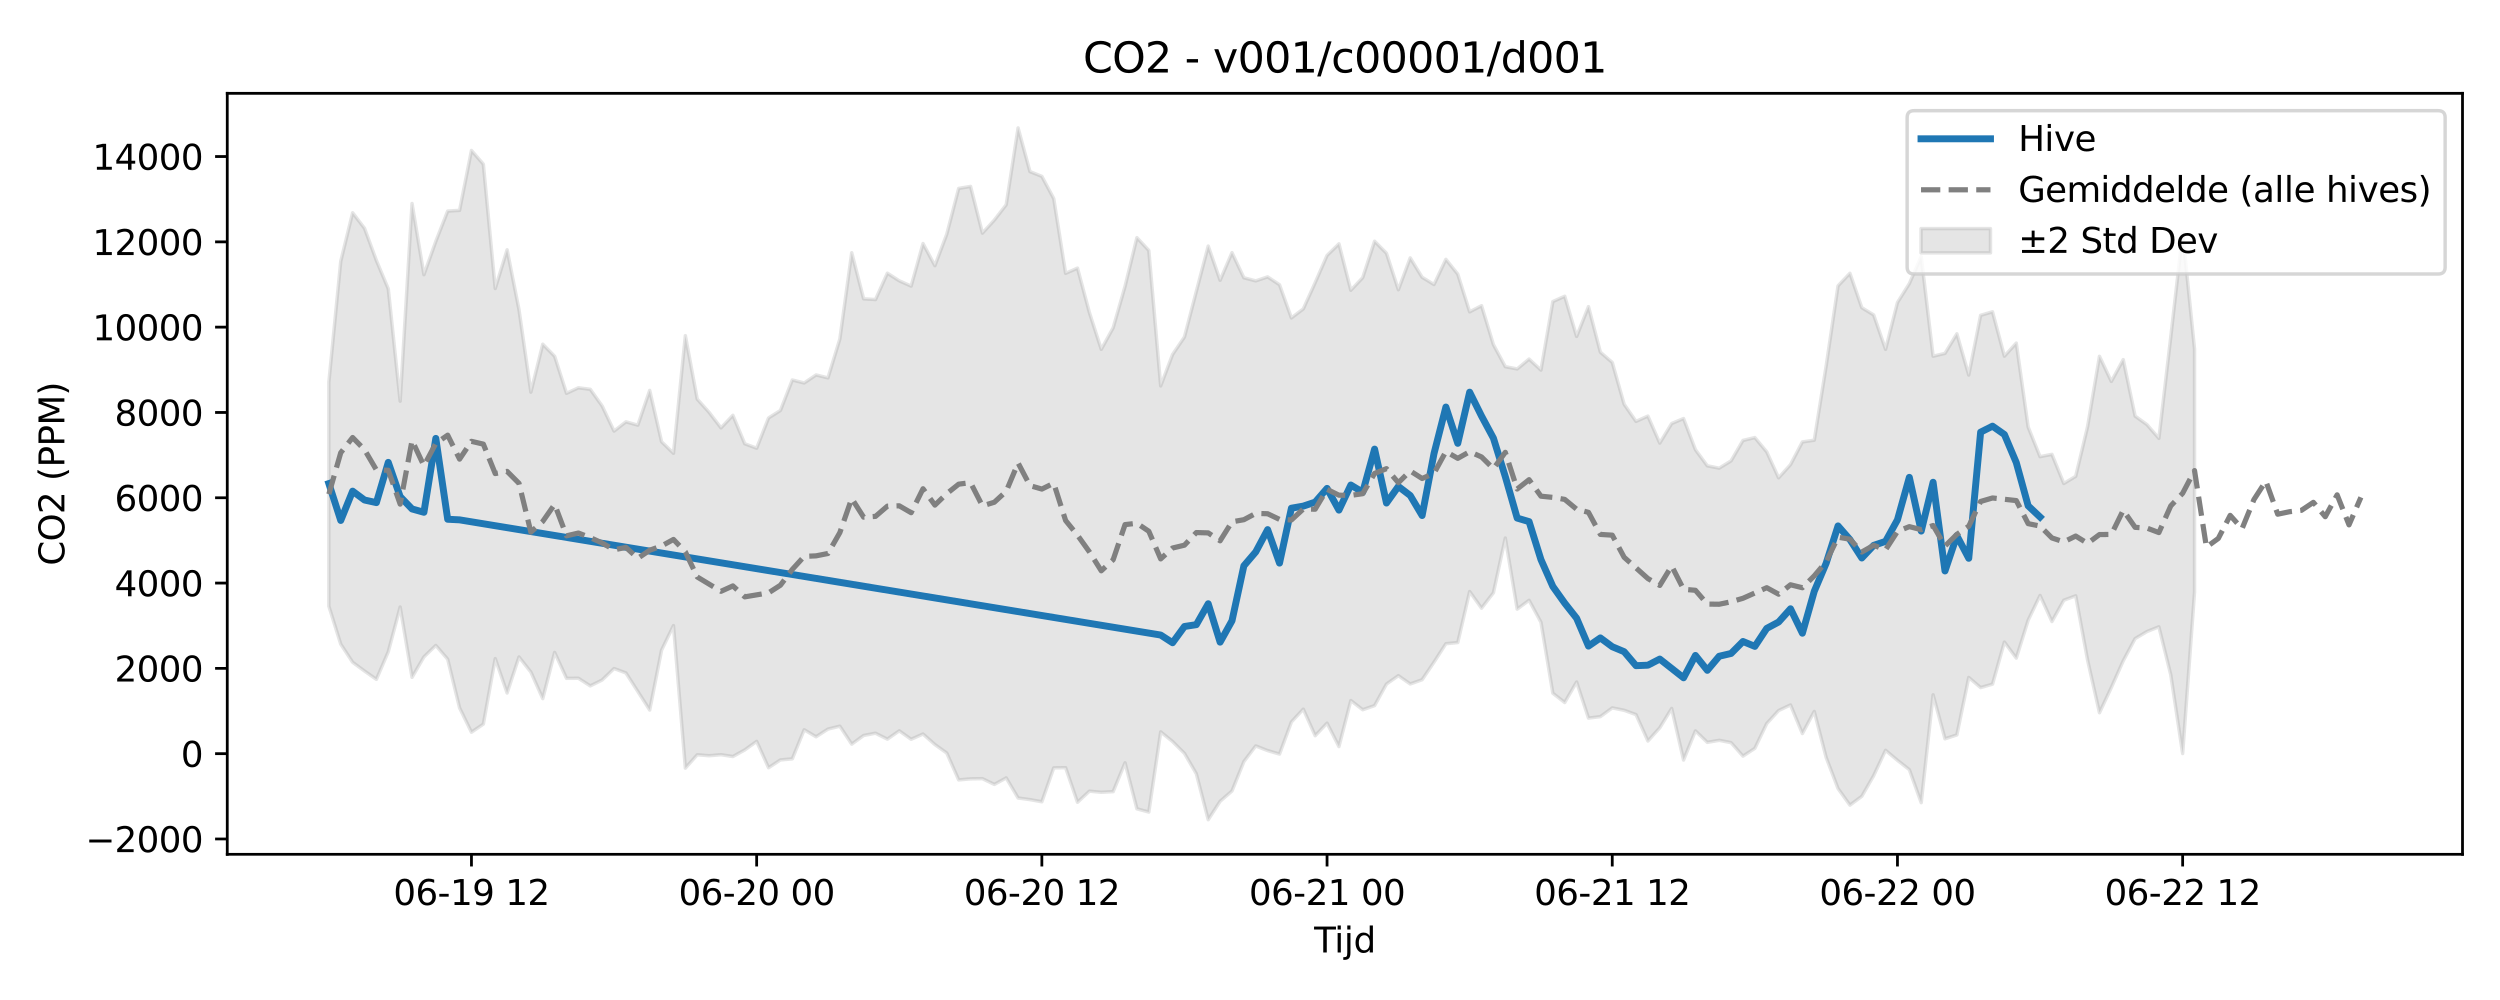 <?xml version="1.0" encoding="utf-8" standalone="no"?>
<!DOCTYPE svg PUBLIC "-//W3C//DTD SVG 1.1//EN"
  "http://www.w3.org/Graphics/SVG/1.1/DTD/svg11.dtd">
<svg xmlns:xlink="http://www.w3.org/1999/xlink" width="720pt" height="288pt" viewBox="0 0 720 288" xmlns="http://www.w3.org/2000/svg" version="1.1">
 <defs>
  <style type="text/css">*{stroke-linejoin: round; stroke-linecap: butt}</style>
 </defs>
 <g id="figure_1">
  <g id="patch_1">
   <path d="M 0 288 
L 720 288 
L 720 0 
L 0 0 
z
" style="fill: #ffffff"/>
  </g>
  <g id="axes_1">
   <g id="patch_2">
    <path d="M 65.45 246.04 
L 709.2 246.04 
L 709.2 26.88 
L 65.45 26.88 
z
" style="fill: #ffffff"/>
   </g>
   <g id="FillBetweenPolyCollection_1">
    <defs>
     <path id="m81c7a8f410" d="M 94.711 -177.939 
L 94.711 -113.414 
L 98.134 -102.492 
L 101.556 -97.271 
L 104.979 -94.742 
L 108.401 -92.34 
L 111.823 -100.299 
L 115.246 -113.178 
L 118.668 -92.922 
L 122.09 -98.81 
L 125.513 -102.114 
L 128.935 -98.137 
L 132.358 -84.128 
L 135.78 -77.122 
L 139.202 -79.456 
L 142.625 -98.321 
L 146.047 -88.418 
L 149.469 -98.792 
L 152.892 -94.44 
L 156.314 -86.793 
L 159.737 -100.106 
L 163.159 -92.635 
L 166.581 -92.657 
L 170.004 -90.46 
L 173.426 -92.166 
L 176.849 -95.458 
L 180.271 -94.191 
L 183.693 -88.85 
L 187.116 -83.503 
L 190.538 -100.763 
L 193.96 -107.823 
L 197.383 -66.782 
L 200.805 -70.622 
L 204.228 -70.351 
L 207.65 -70.643 
L 211.072 -70.117 
L 214.495 -72.016 
L 217.917 -74.484 
L 221.339 -66.891 
L 224.762 -69.137 
L 228.184 -69.45 
L 231.607 -77.823 
L 235.029 -75.809 
L 238.451 -78.02 
L 241.874 -78.856 
L 245.296 -73.688 
L 248.719 -76.175 
L 252.141 -76.836 
L 255.563 -75.119 
L 258.986 -77.522 
L 262.408 -75.087 
L 265.83 -76.603 
L 269.253 -73.572 
L 272.675 -71.111 
L 276.098 -63.382 
L 279.52 -63.69 
L 282.942 -63.744 
L 286.365 -62.084 
L 289.787 -63.965 
L 293.21 -58.174 
L 296.632 -57.707 
L 300.054 -57.09 
L 303.477 -66.855 
L 306.899 -66.901 
L 310.321 -56.942 
L 313.744 -60.144 
L 317.166 -59.825 
L 320.589 -60.005 
L 324.011 -68.312 
L 327.433 -55.058 
L 330.856 -54.126 
L 334.278 -77.22 
L 337.7 -74.443 
L 341.123 -71.03 
L 344.545 -65.153 
L 347.968 -51.922 
L 351.39 -57.22 
L 354.812 -60.192 
L 358.235 -68.655 
L 361.657 -73.173 
L 365.08 -71.825 
L 368.502 -70.826 
L 371.924 -80.067 
L 375.347 -83.761 
L 378.769 -76.112 
L 382.191 -79.724 
L 385.614 -72.987 
L 389.036 -86.25 
L 392.459 -83.594 
L 395.881 -84.787 
L 399.303 -90.99 
L 402.726 -93.404 
L 406.148 -91.02 
L 409.57 -92.238 
L 412.993 -97.298 
L 416.415 -102.609 
L 419.838 -102.945 
L 423.26 -117.646 
L 426.682 -112.841 
L 430.105 -117.279 
L 433.527 -133.053 
L 436.95 -112.572 
L 440.372 -115.117 
L 443.794 -108.794 
L 447.217 -88.351 
L 450.639 -85.671 
L 454.061 -91.588 
L 457.484 -81.189 
L 460.906 -81.606 
L 464.329 -84.126 
L 467.751 -83.436 
L 471.173 -82.194 
L 474.596 -74.589 
L 478.018 -78.401 
L 481.44 -83.966 
L 484.863 -69.107 
L 488.285 -77.502 
L 491.708 -74.2 
L 495.13 -74.786 
L 498.552 -74.116 
L 501.975 -70.233 
L 505.397 -72.473 
L 508.82 -79.619 
L 512.242 -83.36 
L 515.664 -84.978 
L 519.087 -76.737 
L 522.509 -83.096 
L 525.931 -69.857 
L 529.354 -60.902 
L 532.776 -56.119 
L 536.199 -58.665 
L 539.621 -64.614 
L 543.043 -71.909 
L 546.466 -69.024 
L 549.888 -66.343 
L 553.311 -56.829 
L 556.733 -87.896 
L 560.155 -75.222 
L 563.578 -76.34 
L 567 -92.896 
L 570.422 -89.97 
L 573.845 -90.966 
L 577.267 -103.082 
L 580.69 -98.47 
L 584.112 -109.376 
L 587.534 -116.51 
L 590.957 -108.989 
L 594.379 -115.132 
L 597.801 -116.407 
L 601.224 -97.895 
L 604.646 -82.723 
L 608.069 -90.01 
L 611.491 -97.683 
L 614.913 -104.084 
L 618.336 -106.119 
L 621.758 -107.486 
L 625.181 -93.645 
L 628.603 -70.978 
L 632.025 -117.426 
L 632.025 -187.502 
L 632.025 -187.502 
L 628.603 -220.899 
L 625.181 -190.964 
L 621.758 -161.753 
L 618.336 -165.7 
L 614.913 -168.168 
L 611.491 -184.43 
L 608.069 -178.147 
L 604.646 -185.381 
L 601.224 -165.124 
L 597.801 -150.825 
L 594.379 -148.754 
L 590.957 -157.153 
L 587.534 -156.484 
L 584.112 -165 
L 580.69 -189.2 
L 577.267 -185.416 
L 573.845 -198.204 
L 570.422 -197.196 
L 567 -179.986 
L 563.578 -191.867 
L 560.155 -186.23 
L 556.733 -185.412 
L 553.311 -214.095 
L 549.888 -206.319 
L 546.466 -200.863 
L 543.043 -187.398 
L 539.621 -197.299 
L 536.199 -199.386 
L 532.776 -209.294 
L 529.354 -205.679 
L 525.931 -182.581 
L 522.509 -161.225 
L 519.087 -160.728 
L 515.664 -154.187 
L 512.242 -150.384 
L 508.82 -157.87 
L 505.397 -161.98 
L 501.975 -161.155 
L 498.552 -155.276 
L 495.13 -153.169 
L 491.708 -153.847 
L 488.285 -158.49 
L 484.863 -167.467 
L 481.44 -166.027 
L 478.018 -160.388 
L 474.596 -168.172 
L 471.173 -166.643 
L 467.751 -171.575 
L 464.329 -183.622 
L 460.906 -186.571 
L 457.484 -199.691 
L 454.061 -191.104 
L 450.639 -202.681 
L 447.217 -201.156 
L 443.794 -181.404 
L 440.372 -184.588 
L 436.95 -181.747 
L 433.527 -182.4 
L 430.105 -188.748 
L 426.682 -199.96 
L 423.26 -198.182 
L 419.838 -209.049 
L 416.415 -213.32 
L 412.993 -206.061 
L 409.57 -208.147 
L 406.148 -213.725 
L 402.726 -204.552 
L 399.303 -215.067 
L 395.881 -218.525 
L 392.459 -208.037 
L 389.036 -204.403 
L 385.614 -217.774 
L 382.191 -214.427 
L 378.769 -206.594 
L 375.347 -199.043 
L 371.924 -196.431 
L 368.502 -205.993 
L 365.08 -208.259 
L 361.657 -207.111 
L 358.235 -208 
L 354.812 -215.246 
L 351.39 -207.271 
L 347.968 -217.131 
L 344.545 -204.091 
L 341.123 -190.948 
L 337.7 -185.904 
L 334.278 -176.853 
L 330.856 -215.869 
L 327.433 -219.55 
L 324.011 -205.518 
L 320.589 -193.594 
L 317.166 -187.394 
L 313.744 -197.992 
L 310.321 -210.779 
L 306.899 -209.283 
L 303.477 -230.812 
L 300.054 -237.208 
L 296.632 -238.574 
L 293.21 -251.158 
L 289.787 -229.032 
L 286.365 -224.623 
L 282.942 -220.861 
L 279.52 -234.317 
L 276.098 -233.734 
L 272.675 -220.563 
L 269.253 -211.488 
L 265.83 -217.871 
L 262.408 -205.603 
L 258.986 -207.131 
L 255.563 -209.327 
L 252.141 -201.73 
L 248.719 -201.941 
L 245.296 -215.213 
L 241.874 -190.36 
L 238.451 -179.17 
L 235.029 -180.019 
L 231.607 -177.707 
L 228.184 -178.568 
L 224.762 -169.781 
L 221.339 -167.624 
L 217.917 -158.917 
L 214.495 -160.196 
L 211.072 -168.396 
L 207.65 -164.771 
L 204.228 -169.237 
L 200.805 -173.055 
L 197.383 -191.33 
L 193.96 -157.454 
L 190.538 -160.769 
L 187.116 -175.57 
L 183.693 -165.557 
L 180.271 -166.512 
L 176.849 -163.847 
L 173.426 -171.07 
L 170.004 -175.883 
L 166.581 -176.315 
L 163.159 -174.734 
L 159.737 -185.392 
L 156.314 -188.879 
L 152.892 -175.056 
L 149.469 -198.828 
L 146.047 -216.058 
L 142.625 -204.907 
L 139.202 -240.73 
L 135.78 -244.666 
L 132.358 -227.414 
L 128.935 -227.214 
L 125.513 -218.474 
L 122.09 -208.888 
L 118.668 -229.395 
L 115.246 -172.447 
L 111.823 -204.82 
L 108.401 -212.987 
L 104.979 -222.248 
L 101.556 -226.72 
L 98.134 -212.741 
L 94.711 -177.939 
z
" style="stroke: #808080; stroke-opacity: 0.2"/>
    </defs>
    <g clip-path="url(#p9560520f4d)">
     <use xlink:href="#m81c7a8f410" x="0" y="288" style="fill: #808080; fill-opacity: 0.2; stroke: #808080; stroke-opacity: 0.2"/>
    </g>
   </g>
   <g id="matplotlib.axis_1">
    <g id="xtick_1">
     <g id="line2d_1">
      <defs>
       <path id="mcc154355d0" d="M 0 0 
L 0 3.5 
" style="stroke: #000000; stroke-width: 0.8"/>
      </defs>
      <g>
       <use xlink:href="#mcc154355d0" x="135.78" y="246.04" style="stroke: #000000; stroke-width: 0.8"/>
      </g>
     </g>
     <g id="text_1">
      <!-- 06-19 12 -->
      <g transform="translate(113.299 260.638) scale(0.1 -0.1)">
       <defs>
        <path id="DejaVuSans-30" d="M 2034 4250 
Q 1547 4250 1301 3770 
Q 1056 3291 1056 2328 
Q 1056 1369 1301 889 
Q 1547 409 2034 409 
Q 2525 409 2770 889 
Q 3016 1369 3016 2328 
Q 3016 3291 2770 3770 
Q 2525 4250 2034 4250 
z
M 2034 4750 
Q 2819 4750 3233 4129 
Q 3647 3509 3647 2328 
Q 3647 1150 3233 529 
Q 2819 -91 2034 -91 
Q 1250 -91 836 529 
Q 422 1150 422 2328 
Q 422 3509 836 4129 
Q 1250 4750 2034 4750 
z
" transform="scale(0.016)"/>
        <path id="DejaVuSans-36" d="M 2113 2584 
Q 1688 2584 1439 2293 
Q 1191 2003 1191 1497 
Q 1191 994 1439 701 
Q 1688 409 2113 409 
Q 2538 409 2786 701 
Q 3034 994 3034 1497 
Q 3034 2003 2786 2293 
Q 2538 2584 2113 2584 
z
M 3366 4563 
L 3366 3988 
Q 3128 4100 2886 4159 
Q 2644 4219 2406 4219 
Q 1781 4219 1451 3797 
Q 1122 3375 1075 2522 
Q 1259 2794 1537 2939 
Q 1816 3084 2150 3084 
Q 2853 3084 3261 2657 
Q 3669 2231 3669 1497 
Q 3669 778 3244 343 
Q 2819 -91 2113 -91 
Q 1303 -91 875 529 
Q 447 1150 447 2328 
Q 447 3434 972 4092 
Q 1497 4750 2381 4750 
Q 2619 4750 2861 4703 
Q 3103 4656 3366 4563 
z
" transform="scale(0.016)"/>
        <path id="DejaVuSans-2d" d="M 313 2009 
L 1997 2009 
L 1997 1497 
L 313 1497 
L 313 2009 
z
" transform="scale(0.016)"/>
        <path id="DejaVuSans-31" d="M 794 531 
L 1825 531 
L 1825 4091 
L 703 3866 
L 703 4441 
L 1819 4666 
L 2450 4666 
L 2450 531 
L 3481 531 
L 3481 0 
L 794 0 
L 794 531 
z
" transform="scale(0.016)"/>
        <path id="DejaVuSans-39" d="M 703 97 
L 703 672 
Q 941 559 1184 500 
Q 1428 441 1663 441 
Q 2288 441 2617 861 
Q 2947 1281 2994 2138 
Q 2813 1869 2534 1725 
Q 2256 1581 1919 1581 
Q 1219 1581 811 2004 
Q 403 2428 403 3163 
Q 403 3881 828 4315 
Q 1253 4750 1959 4750 
Q 2769 4750 3195 4129 
Q 3622 3509 3622 2328 
Q 3622 1225 3098 567 
Q 2575 -91 1691 -91 
Q 1453 -91 1209 -44 
Q 966 3 703 97 
z
M 1959 2075 
Q 2384 2075 2632 2365 
Q 2881 2656 2881 3163 
Q 2881 3666 2632 3958 
Q 2384 4250 1959 4250 
Q 1534 4250 1286 3958 
Q 1038 3666 1038 3163 
Q 1038 2656 1286 2365 
Q 1534 2075 1959 2075 
z
" transform="scale(0.016)"/>
        <path id="DejaVuSans-20" transform="scale(0.016)"/>
        <path id="DejaVuSans-32" d="M 1228 531 
L 3431 531 
L 3431 0 
L 469 0 
L 469 531 
Q 828 903 1448 1529 
Q 2069 2156 2228 2338 
Q 2531 2678 2651 2914 
Q 2772 3150 2772 3378 
Q 2772 3750 2511 3984 
Q 2250 4219 1831 4219 
Q 1534 4219 1204 4116 
Q 875 4013 500 3803 
L 500 4441 
Q 881 4594 1212 4672 
Q 1544 4750 1819 4750 
Q 2544 4750 2975 4387 
Q 3406 4025 3406 3419 
Q 3406 3131 3298 2873 
Q 3191 2616 2906 2266 
Q 2828 2175 2409 1742 
Q 1991 1309 1228 531 
z
" transform="scale(0.016)"/>
       </defs>
       <use xlink:href="#DejaVuSans-30"/>
       <use xlink:href="#DejaVuSans-36" transform="translate(63.623 0)"/>
       <use xlink:href="#DejaVuSans-2d" transform="translate(127.246 0)"/>
       <use xlink:href="#DejaVuSans-31" transform="translate(163.33 0)"/>
       <use xlink:href="#DejaVuSans-39" transform="translate(226.953 0)"/>
       <use xlink:href="#DejaVuSans-20" transform="translate(290.576 0)"/>
       <use xlink:href="#DejaVuSans-31" transform="translate(322.363 0)"/>
       <use xlink:href="#DejaVuSans-32" transform="translate(385.986 0)"/>
      </g>
     </g>
    </g>
    <g id="xtick_2">
     <g id="line2d_2">
      <g>
       <use xlink:href="#mcc154355d0" x="217.917" y="246.04" style="stroke: #000000; stroke-width: 0.8"/>
      </g>
     </g>
     <g id="text_2">
      <!-- 06-20 00 -->
      <g transform="translate(195.437 260.638) scale(0.1 -0.1)">
       <use xlink:href="#DejaVuSans-30"/>
       <use xlink:href="#DejaVuSans-36" transform="translate(63.623 0)"/>
       <use xlink:href="#DejaVuSans-2d" transform="translate(127.246 0)"/>
       <use xlink:href="#DejaVuSans-32" transform="translate(163.33 0)"/>
       <use xlink:href="#DejaVuSans-30" transform="translate(226.953 0)"/>
       <use xlink:href="#DejaVuSans-20" transform="translate(290.576 0)"/>
       <use xlink:href="#DejaVuSans-30" transform="translate(322.363 0)"/>
       <use xlink:href="#DejaVuSans-30" transform="translate(385.986 0)"/>
      </g>
     </g>
    </g>
    <g id="xtick_3">
     <g id="line2d_3">
      <g>
       <use xlink:href="#mcc154355d0" x="300.054" y="246.04" style="stroke: #000000; stroke-width: 0.8"/>
      </g>
     </g>
     <g id="text_3">
      <!-- 06-20 12 -->
      <g transform="translate(277.574 260.638) scale(0.1 -0.1)">
       <use xlink:href="#DejaVuSans-30"/>
       <use xlink:href="#DejaVuSans-36" transform="translate(63.623 0)"/>
       <use xlink:href="#DejaVuSans-2d" transform="translate(127.246 0)"/>
       <use xlink:href="#DejaVuSans-32" transform="translate(163.33 0)"/>
       <use xlink:href="#DejaVuSans-30" transform="translate(226.953 0)"/>
       <use xlink:href="#DejaVuSans-20" transform="translate(290.576 0)"/>
       <use xlink:href="#DejaVuSans-31" transform="translate(322.363 0)"/>
       <use xlink:href="#DejaVuSans-32" transform="translate(385.986 0)"/>
      </g>
     </g>
    </g>
    <g id="xtick_4">
     <g id="line2d_4">
      <g>
       <use xlink:href="#mcc154355d0" x="382.191" y="246.04" style="stroke: #000000; stroke-width: 0.8"/>
      </g>
     </g>
     <g id="text_4">
      <!-- 06-21 00 -->
      <g transform="translate(359.711 260.638) scale(0.1 -0.1)">
       <use xlink:href="#DejaVuSans-30"/>
       <use xlink:href="#DejaVuSans-36" transform="translate(63.623 0)"/>
       <use xlink:href="#DejaVuSans-2d" transform="translate(127.246 0)"/>
       <use xlink:href="#DejaVuSans-32" transform="translate(163.33 0)"/>
       <use xlink:href="#DejaVuSans-31" transform="translate(226.953 0)"/>
       <use xlink:href="#DejaVuSans-20" transform="translate(290.576 0)"/>
       <use xlink:href="#DejaVuSans-30" transform="translate(322.363 0)"/>
       <use xlink:href="#DejaVuSans-30" transform="translate(385.986 0)"/>
      </g>
     </g>
    </g>
    <g id="xtick_5">
     <g id="line2d_5">
      <g>
       <use xlink:href="#mcc154355d0" x="464.329" y="246.04" style="stroke: #000000; stroke-width: 0.8"/>
      </g>
     </g>
     <g id="text_5">
      <!-- 06-21 12 -->
      <g transform="translate(441.848 260.638) scale(0.1 -0.1)">
       <use xlink:href="#DejaVuSans-30"/>
       <use xlink:href="#DejaVuSans-36" transform="translate(63.623 0)"/>
       <use xlink:href="#DejaVuSans-2d" transform="translate(127.246 0)"/>
       <use xlink:href="#DejaVuSans-32" transform="translate(163.33 0)"/>
       <use xlink:href="#DejaVuSans-31" transform="translate(226.953 0)"/>
       <use xlink:href="#DejaVuSans-20" transform="translate(290.576 0)"/>
       <use xlink:href="#DejaVuSans-31" transform="translate(322.363 0)"/>
       <use xlink:href="#DejaVuSans-32" transform="translate(385.986 0)"/>
      </g>
     </g>
    </g>
    <g id="xtick_6">
     <g id="line2d_6">
      <g>
       <use xlink:href="#mcc154355d0" x="546.466" y="246.04" style="stroke: #000000; stroke-width: 0.8"/>
      </g>
     </g>
     <g id="text_6">
      <!-- 06-22 00 -->
      <g transform="translate(523.985 260.638) scale(0.1 -0.1)">
       <use xlink:href="#DejaVuSans-30"/>
       <use xlink:href="#DejaVuSans-36" transform="translate(63.623 0)"/>
       <use xlink:href="#DejaVuSans-2d" transform="translate(127.246 0)"/>
       <use xlink:href="#DejaVuSans-32" transform="translate(163.33 0)"/>
       <use xlink:href="#DejaVuSans-32" transform="translate(226.953 0)"/>
       <use xlink:href="#DejaVuSans-20" transform="translate(290.576 0)"/>
       <use xlink:href="#DejaVuSans-30" transform="translate(322.363 0)"/>
       <use xlink:href="#DejaVuSans-30" transform="translate(385.986 0)"/>
      </g>
     </g>
    </g>
    <g id="xtick_7">
     <g id="line2d_7">
      <g>
       <use xlink:href="#mcc154355d0" x="628.603" y="246.04" style="stroke: #000000; stroke-width: 0.8"/>
      </g>
     </g>
     <g id="text_7">
      <!-- 06-22 12 -->
      <g transform="translate(606.122 260.638) scale(0.1 -0.1)">
       <use xlink:href="#DejaVuSans-30"/>
       <use xlink:href="#DejaVuSans-36" transform="translate(63.623 0)"/>
       <use xlink:href="#DejaVuSans-2d" transform="translate(127.246 0)"/>
       <use xlink:href="#DejaVuSans-32" transform="translate(163.33 0)"/>
       <use xlink:href="#DejaVuSans-32" transform="translate(226.953 0)"/>
       <use xlink:href="#DejaVuSans-20" transform="translate(290.576 0)"/>
       <use xlink:href="#DejaVuSans-31" transform="translate(322.363 0)"/>
       <use xlink:href="#DejaVuSans-32" transform="translate(385.986 0)"/>
      </g>
     </g>
    </g>
    <g id="text_8">
     <!-- Tijd -->
     <g transform="translate(378.475 274.317) scale(0.1 -0.1)">
      <defs>
       <path id="DejaVuSans-54" d="M -19 4666 
L 3928 4666 
L 3928 4134 
L 2272 4134 
L 2272 0 
L 1638 0 
L 1638 4134 
L -19 4134 
L -19 4666 
z
" transform="scale(0.016)"/>
       <path id="DejaVuSans-69" d="M 603 3500 
L 1178 3500 
L 1178 0 
L 603 0 
L 603 3500 
z
M 603 4863 
L 1178 4863 
L 1178 4134 
L 603 4134 
L 603 4863 
z
" transform="scale(0.016)"/>
       <path id="DejaVuSans-6a" d="M 603 3500 
L 1178 3500 
L 1178 -63 
Q 1178 -731 923 -1031 
Q 669 -1331 103 -1331 
L -116 -1331 
L -116 -844 
L 38 -844 
Q 366 -844 484 -692 
Q 603 -541 603 -63 
L 603 3500 
z
M 603 4863 
L 1178 4863 
L 1178 4134 
L 603 4134 
L 603 4863 
z
" transform="scale(0.016)"/>
       <path id="DejaVuSans-64" d="M 2906 2969 
L 2906 4863 
L 3481 4863 
L 3481 0 
L 2906 0 
L 2906 525 
Q 2725 213 2448 61 
Q 2172 -91 1784 -91 
Q 1150 -91 751 415 
Q 353 922 353 1747 
Q 353 2572 751 3078 
Q 1150 3584 1784 3584 
Q 2172 3584 2448 3432 
Q 2725 3281 2906 2969 
z
M 947 1747 
Q 947 1113 1208 752 
Q 1469 391 1925 391 
Q 2381 391 2643 752 
Q 2906 1113 2906 1747 
Q 2906 2381 2643 2742 
Q 2381 3103 1925 3103 
Q 1469 3103 1208 2742 
Q 947 2381 947 1747 
z
" transform="scale(0.016)"/>
      </defs>
      <use xlink:href="#DejaVuSans-54"/>
      <use xlink:href="#DejaVuSans-69" transform="translate(57.959 0)"/>
      <use xlink:href="#DejaVuSans-6a" transform="translate(85.742 0)"/>
      <use xlink:href="#DejaVuSans-64" transform="translate(113.525 0)"/>
     </g>
    </g>
   </g>
   <g id="matplotlib.axis_2">
    <g id="ytick_1">
     <g id="line2d_8">
      <defs>
       <path id="m39faec6aa2" d="M 0 0 
L -3.5 0 
" style="stroke: #000000; stroke-width: 0.8"/>
      </defs>
      <g>
       <use xlink:href="#m39faec6aa2" x="65.45" y="241.622" style="stroke: #000000; stroke-width: 0.8"/>
      </g>
     </g>
     <g id="text_9">
      <!-- −2000 -->
      <g transform="translate(24.62 245.421) scale(0.1 -0.1)">
       <defs>
        <path id="DejaVuSans-2212" d="M 678 2272 
L 4684 2272 
L 4684 1741 
L 678 1741 
L 678 2272 
z
" transform="scale(0.016)"/>
       </defs>
       <use xlink:href="#DejaVuSans-2212"/>
       <use xlink:href="#DejaVuSans-32" transform="translate(83.789 0)"/>
       <use xlink:href="#DejaVuSans-30" transform="translate(147.412 0)"/>
       <use xlink:href="#DejaVuSans-30" transform="translate(211.035 0)"/>
       <use xlink:href="#DejaVuSans-30" transform="translate(274.658 0)"/>
      </g>
     </g>
    </g>
    <g id="ytick_2">
     <g id="line2d_9">
      <g>
       <use xlink:href="#m39faec6aa2" x="65.45" y="217.055" style="stroke: #000000; stroke-width: 0.8"/>
      </g>
     </g>
     <g id="text_10">
      <!-- 0 -->
      <g transform="translate(52.087 220.854) scale(0.1 -0.1)">
       <use xlink:href="#DejaVuSans-30"/>
      </g>
     </g>
    </g>
    <g id="ytick_3">
     <g id="line2d_10">
      <g>
       <use xlink:href="#m39faec6aa2" x="65.45" y="192.488" style="stroke: #000000; stroke-width: 0.8"/>
      </g>
     </g>
     <g id="text_11">
      <!-- 2000 -->
      <g transform="translate(33 196.288) scale(0.1 -0.1)">
       <use xlink:href="#DejaVuSans-32"/>
       <use xlink:href="#DejaVuSans-30" transform="translate(63.623 0)"/>
       <use xlink:href="#DejaVuSans-30" transform="translate(127.246 0)"/>
       <use xlink:href="#DejaVuSans-30" transform="translate(190.869 0)"/>
      </g>
     </g>
    </g>
    <g id="ytick_4">
     <g id="line2d_11">
      <g>
       <use xlink:href="#m39faec6aa2" x="65.45" y="167.922" style="stroke: #000000; stroke-width: 0.8"/>
      </g>
     </g>
     <g id="text_12">
      <!-- 4000 -->
      <g transform="translate(33 171.721) scale(0.1 -0.1)">
       <defs>
        <path id="DejaVuSans-34" d="M 2419 4116 
L 825 1625 
L 2419 1625 
L 2419 4116 
z
M 2253 4666 
L 3047 4666 
L 3047 1625 
L 3713 1625 
L 3713 1100 
L 3047 1100 
L 3047 0 
L 2419 0 
L 2419 1100 
L 313 1100 
L 313 1709 
L 2253 4666 
z
" transform="scale(0.016)"/>
       </defs>
       <use xlink:href="#DejaVuSans-34"/>
       <use xlink:href="#DejaVuSans-30" transform="translate(63.623 0)"/>
       <use xlink:href="#DejaVuSans-30" transform="translate(127.246 0)"/>
       <use xlink:href="#DejaVuSans-30" transform="translate(190.869 0)"/>
      </g>
     </g>
    </g>
    <g id="ytick_5">
     <g id="line2d_12">
      <g>
       <use xlink:href="#m39faec6aa2" x="65.45" y="143.355" style="stroke: #000000; stroke-width: 0.8"/>
      </g>
     </g>
     <g id="text_13">
      <!-- 6000 -->
      <g transform="translate(33 147.154) scale(0.1 -0.1)">
       <use xlink:href="#DejaVuSans-36"/>
       <use xlink:href="#DejaVuSans-30" transform="translate(63.623 0)"/>
       <use xlink:href="#DejaVuSans-30" transform="translate(127.246 0)"/>
       <use xlink:href="#DejaVuSans-30" transform="translate(190.869 0)"/>
      </g>
     </g>
    </g>
    <g id="ytick_6">
     <g id="line2d_13">
      <g>
       <use xlink:href="#m39faec6aa2" x="65.45" y="118.788" style="stroke: #000000; stroke-width: 0.8"/>
      </g>
     </g>
     <g id="text_14">
      <!-- 8000 -->
      <g transform="translate(33 122.587) scale(0.1 -0.1)">
       <defs>
        <path id="DejaVuSans-38" d="M 2034 2216 
Q 1584 2216 1326 1975 
Q 1069 1734 1069 1313 
Q 1069 891 1326 650 
Q 1584 409 2034 409 
Q 2484 409 2743 651 
Q 3003 894 3003 1313 
Q 3003 1734 2745 1975 
Q 2488 2216 2034 2216 
z
M 1403 2484 
Q 997 2584 770 2862 
Q 544 3141 544 3541 
Q 544 4100 942 4425 
Q 1341 4750 2034 4750 
Q 2731 4750 3128 4425 
Q 3525 4100 3525 3541 
Q 3525 3141 3298 2862 
Q 3072 2584 2669 2484 
Q 3125 2378 3379 2068 
Q 3634 1759 3634 1313 
Q 3634 634 3220 271 
Q 2806 -91 2034 -91 
Q 1263 -91 848 271 
Q 434 634 434 1313 
Q 434 1759 690 2068 
Q 947 2378 1403 2484 
z
M 1172 3481 
Q 1172 3119 1398 2916 
Q 1625 2713 2034 2713 
Q 2441 2713 2670 2916 
Q 2900 3119 2900 3481 
Q 2900 3844 2670 4047 
Q 2441 4250 2034 4250 
Q 1625 4250 1398 4047 
Q 1172 3844 1172 3481 
z
" transform="scale(0.016)"/>
       </defs>
       <use xlink:href="#DejaVuSans-38"/>
       <use xlink:href="#DejaVuSans-30" transform="translate(63.623 0)"/>
       <use xlink:href="#DejaVuSans-30" transform="translate(127.246 0)"/>
       <use xlink:href="#DejaVuSans-30" transform="translate(190.869 0)"/>
      </g>
     </g>
    </g>
    <g id="ytick_7">
     <g id="line2d_14">
      <g>
       <use xlink:href="#m39faec6aa2" x="65.45" y="94.221" style="stroke: #000000; stroke-width: 0.8"/>
      </g>
     </g>
     <g id="text_15">
      <!-- 10000 -->
      <g transform="translate(26.637 98.02) scale(0.1 -0.1)">
       <use xlink:href="#DejaVuSans-31"/>
       <use xlink:href="#DejaVuSans-30" transform="translate(63.623 0)"/>
       <use xlink:href="#DejaVuSans-30" transform="translate(127.246 0)"/>
       <use xlink:href="#DejaVuSans-30" transform="translate(190.869 0)"/>
       <use xlink:href="#DejaVuSans-30" transform="translate(254.492 0)"/>
      </g>
     </g>
    </g>
    <g id="ytick_8">
     <g id="line2d_15">
      <g>
       <use xlink:href="#m39faec6aa2" x="65.45" y="69.654" style="stroke: #000000; stroke-width: 0.8"/>
      </g>
     </g>
     <g id="text_16">
      <!-- 12000 -->
      <g transform="translate(26.637 73.454) scale(0.1 -0.1)">
       <use xlink:href="#DejaVuSans-31"/>
       <use xlink:href="#DejaVuSans-32" transform="translate(63.623 0)"/>
       <use xlink:href="#DejaVuSans-30" transform="translate(127.246 0)"/>
       <use xlink:href="#DejaVuSans-30" transform="translate(190.869 0)"/>
       <use xlink:href="#DejaVuSans-30" transform="translate(254.492 0)"/>
      </g>
     </g>
    </g>
    <g id="ytick_9">
     <g id="line2d_16">
      <g>
       <use xlink:href="#m39faec6aa2" x="65.45" y="45.088" style="stroke: #000000; stroke-width: 0.8"/>
      </g>
     </g>
     <g id="text_17">
      <!-- 14000 -->
      <g transform="translate(26.637 48.887) scale(0.1 -0.1)">
       <use xlink:href="#DejaVuSans-31"/>
       <use xlink:href="#DejaVuSans-34" transform="translate(63.623 0)"/>
       <use xlink:href="#DejaVuSans-30" transform="translate(127.246 0)"/>
       <use xlink:href="#DejaVuSans-30" transform="translate(190.869 0)"/>
       <use xlink:href="#DejaVuSans-30" transform="translate(254.492 0)"/>
      </g>
     </g>
    </g>
    <g id="text_18">
     <!-- CO2 (PPM) -->
     <g transform="translate(18.541 162.903) rotate(-90) scale(0.1 -0.1)">
      <defs>
       <path id="DejaVuSans-43" d="M 4122 4306 
L 4122 3641 
Q 3803 3938 3442 4084 
Q 3081 4231 2675 4231 
Q 1875 4231 1450 3742 
Q 1025 3253 1025 2328 
Q 1025 1406 1450 917 
Q 1875 428 2675 428 
Q 3081 428 3442 575 
Q 3803 722 4122 1019 
L 4122 359 
Q 3791 134 3420 21 
Q 3050 -91 2638 -91 
Q 1578 -91 968 557 
Q 359 1206 359 2328 
Q 359 3453 968 4101 
Q 1578 4750 2638 4750 
Q 3056 4750 3426 4639 
Q 3797 4528 4122 4306 
z
" transform="scale(0.016)"/>
       <path id="DejaVuSans-4f" d="M 2522 4238 
Q 1834 4238 1429 3725 
Q 1025 3213 1025 2328 
Q 1025 1447 1429 934 
Q 1834 422 2522 422 
Q 3209 422 3611 934 
Q 4013 1447 4013 2328 
Q 4013 3213 3611 3725 
Q 3209 4238 2522 4238 
z
M 2522 4750 
Q 3503 4750 4090 4092 
Q 4678 3434 4678 2328 
Q 4678 1225 4090 567 
Q 3503 -91 2522 -91 
Q 1538 -91 948 565 
Q 359 1222 359 2328 
Q 359 3434 948 4092 
Q 1538 4750 2522 4750 
z
" transform="scale(0.016)"/>
       <path id="DejaVuSans-28" d="M 1984 4856 
Q 1566 4138 1362 3434 
Q 1159 2731 1159 2009 
Q 1159 1288 1364 580 
Q 1569 -128 1984 -844 
L 1484 -844 
Q 1016 -109 783 600 
Q 550 1309 550 2009 
Q 550 2706 781 3412 
Q 1013 4119 1484 4856 
L 1984 4856 
z
" transform="scale(0.016)"/>
       <path id="DejaVuSans-50" d="M 1259 4147 
L 1259 2394 
L 2053 2394 
Q 2494 2394 2734 2622 
Q 2975 2850 2975 3272 
Q 2975 3691 2734 3919 
Q 2494 4147 2053 4147 
L 1259 4147 
z
M 628 4666 
L 2053 4666 
Q 2838 4666 3239 4311 
Q 3641 3956 3641 3272 
Q 3641 2581 3239 2228 
Q 2838 1875 2053 1875 
L 1259 1875 
L 1259 0 
L 628 0 
L 628 4666 
z
" transform="scale(0.016)"/>
       <path id="DejaVuSans-4d" d="M 628 4666 
L 1569 4666 
L 2759 1491 
L 3956 4666 
L 4897 4666 
L 4897 0 
L 4281 0 
L 4281 4097 
L 3078 897 
L 2444 897 
L 1241 4097 
L 1241 0 
L 628 0 
L 628 4666 
z
" transform="scale(0.016)"/>
       <path id="DejaVuSans-29" d="M 513 4856 
L 1013 4856 
Q 1481 4119 1714 3412 
Q 1947 2706 1947 2009 
Q 1947 1309 1714 600 
Q 1481 -109 1013 -844 
L 513 -844 
Q 928 -128 1133 580 
Q 1338 1288 1338 2009 
Q 1338 2731 1133 3434 
Q 928 4138 513 4856 
z
" transform="scale(0.016)"/>
      </defs>
      <use xlink:href="#DejaVuSans-43"/>
      <use xlink:href="#DejaVuSans-4f" transform="translate(69.824 0)"/>
      <use xlink:href="#DejaVuSans-32" transform="translate(148.535 0)"/>
      <use xlink:href="#DejaVuSans-20" transform="translate(212.158 0)"/>
      <use xlink:href="#DejaVuSans-28" transform="translate(243.945 0)"/>
      <use xlink:href="#DejaVuSans-50" transform="translate(282.959 0)"/>
      <use xlink:href="#DejaVuSans-50" transform="translate(343.262 0)"/>
      <use xlink:href="#DejaVuSans-4d" transform="translate(403.564 0)"/>
      <use xlink:href="#DejaVuSans-29" transform="translate(489.844 0)"/>
     </g>
    </g>
   </g>
   <g id="line2d_17">
    <path d="M 94.711 139.264 
L 98.134 149.89 
L 101.556 141.451 
L 104.979 144.006 
L 108.401 144.755 
L 111.823 133.164 
L 115.246 143.029 
L 118.668 146.579 
L 122.09 147.537 
L 125.513 126.262 
L 128.935 149.546 
L 132.358 149.718 
L 334.278 182.891 
L 337.7 185.11 
L 341.123 180.426 
L 344.545 179.902 
L 347.968 173.879 
L 351.39 184.938 
L 354.812 178.78 
L 358.235 162.955 
L 361.657 158.947 
L 365.08 152.531 
L 368.502 162.173 
L 371.924 146.36 
L 375.347 145.762 
L 378.769 144.612 
L 382.191 140.661 
L 385.614 146.913 
L 389.036 139.686 
L 392.459 141.758 
L 395.881 129.346 
L 399.303 144.874 
L 402.726 140.092 
L 406.148 142.708 
L 409.57 148.473 
L 412.993 130.617 
L 416.415 117.232 
L 419.838 127.677 
L 423.26 112.947 
L 426.682 119.824 
L 430.105 126.195 
L 433.527 137.262 
L 436.95 149.21 
L 440.372 150.225 
L 443.794 161.166 
L 447.217 168.9 
L 450.639 173.703 
L 454.061 178.051 
L 457.484 186.076 
L 460.906 183.718 
L 464.329 186.255 
L 467.751 187.686 
L 471.173 191.715 
L 474.596 191.575 
L 478.018 189.811 
L 484.863 195.203 
L 488.285 188.767 
L 491.708 193.053 
L 495.13 189 
L 498.552 188.197 
L 501.975 184.746 
L 505.397 186.158 
L 508.82 180.979 
L 512.242 179.14 
L 515.664 175.328 
L 519.087 182.363 
L 522.509 170.292 
L 525.931 162.214 
L 529.354 151.466 
L 532.776 155.388 
L 536.199 160.699 
L 539.621 157.063 
L 543.043 155.917 
L 546.466 149.701 
L 549.888 137.479 
L 553.311 152.952 
L 556.733 138.896 
L 560.155 164.433 
L 563.578 154.291 
L 567 160.789 
L 570.422 124.455 
L 573.845 122.735 
L 577.267 125.134 
L 580.69 133.233 
L 584.112 145.672 
L 587.534 148.901 
" clip-path="url(#p9560520f4d)" style="fill: none; stroke: #1f77b4; stroke-width: 2; stroke-linecap: square"/>
   </g>
   <g id="line2d_18">
    <path d="M 94.711 142.323 
L 98.134 130.384 
L 101.556 126.005 
L 104.979 129.505 
L 108.401 135.337 
L 111.823 135.441 
L 115.246 145.187 
L 118.668 126.842 
L 122.09 134.151 
L 125.513 127.706 
L 128.935 125.325 
L 132.358 132.229 
L 135.78 127.106 
L 139.202 127.907 
L 142.625 136.386 
L 146.047 135.762 
L 149.469 139.19 
L 152.892 153.252 
L 156.314 150.164 
L 159.737 145.251 
L 163.159 154.315 
L 166.581 153.514 
L 170.004 154.829 
L 173.426 156.382 
L 176.849 158.348 
L 180.271 157.649 
L 183.693 160.797 
L 187.116 158.463 
L 190.538 157.234 
L 193.96 155.361 
L 197.383 158.944 
L 200.805 166.162 
L 207.65 170.293 
L 211.072 168.743 
L 214.495 171.894 
L 221.339 170.743 
L 224.762 168.541 
L 228.184 163.991 
L 231.607 160.235 
L 235.029 160.086 
L 238.451 159.405 
L 241.874 153.392 
L 245.296 143.55 
L 248.719 148.942 
L 252.141 148.717 
L 255.563 145.777 
L 258.986 145.673 
L 262.408 147.655 
L 265.83 140.763 
L 269.253 145.47 
L 272.675 142.163 
L 276.098 139.442 
L 279.52 138.997 
L 282.942 145.697 
L 286.365 144.646 
L 289.787 141.501 
L 293.21 133.334 
L 296.632 139.86 
L 300.054 140.851 
L 303.477 139.167 
L 306.899 149.908 
L 310.321 154.139 
L 313.744 158.932 
L 317.166 164.39 
L 320.589 161.201 
L 324.011 151.085 
L 327.433 150.696 
L 330.856 153.002 
L 334.278 160.964 
L 337.7 157.827 
L 341.123 157.011 
L 344.545 153.378 
L 347.968 153.474 
L 351.39 155.754 
L 354.812 150.281 
L 358.235 149.673 
L 361.657 147.858 
L 365.08 147.958 
L 368.502 149.59 
L 371.924 149.751 
L 375.347 146.598 
L 378.769 146.647 
L 382.191 140.924 
L 385.614 142.619 
L 389.036 142.673 
L 392.459 142.184 
L 395.881 136.344 
L 399.303 134.972 
L 402.726 139.022 
L 406.148 135.628 
L 409.57 137.808 
L 412.993 136.321 
L 416.415 130.036 
L 419.838 132.003 
L 423.26 130.086 
L 426.682 131.6 
L 430.105 134.986 
L 433.527 130.274 
L 436.95 140.841 
L 440.372 138.148 
L 443.794 142.901 
L 447.217 143.247 
L 450.639 143.824 
L 454.061 146.654 
L 457.484 147.56 
L 460.906 153.912 
L 464.329 154.126 
L 467.751 160.495 
L 474.596 166.62 
L 478.018 168.605 
L 481.44 163.003 
L 484.863 169.713 
L 488.285 170.004 
L 491.708 173.976 
L 495.13 174.023 
L 498.552 173.304 
L 501.975 172.306 
L 508.82 169.256 
L 512.242 171.128 
L 515.664 168.418 
L 519.087 169.267 
L 522.509 165.839 
L 525.931 161.781 
L 529.354 154.709 
L 532.776 155.293 
L 536.199 158.974 
L 539.621 157.044 
L 543.043 158.346 
L 546.466 153.056 
L 549.888 151.669 
L 553.311 152.538 
L 556.733 151.346 
L 560.155 157.274 
L 563.578 153.896 
L 567 151.559 
L 570.422 144.417 
L 573.845 143.415 
L 580.69 144.165 
L 584.112 150.812 
L 587.534 151.503 
L 590.957 154.929 
L 594.379 156.057 
L 597.801 154.384 
L 601.224 156.491 
L 604.646 153.948 
L 608.069 153.922 
L 611.491 146.944 
L 614.913 151.874 
L 618.336 152.09 
L 621.758 153.38 
L 625.181 145.695 
L 628.603 142.062 
L 632.025 135.536 
L 635.448 157.567 
L 638.87 155.069 
L 642.292 148.428 
L 645.715 152.26 
L 649.137 143.865 
L 652.56 138.568 
L 655.982 148.088 
L 659.404 147.371 
L 662.827 146.966 
L 666.249 144.677 
L 669.671 148.809 
L 673.094 142.52 
L 676.516 151.159 
L 679.939 143.232 
L 679.939 143.232 
" clip-path="url(#p9560520f4d)" style="fill: none; stroke-dasharray: 5.55,2.4; stroke-dashoffset: 0; stroke: #808080; stroke-width: 1.5"/>
   </g>
   <g id="patch_3">
    <path d="M 65.45 246.04 
L 65.45 26.88 
" style="fill: none; stroke: #000000; stroke-width: 0.8; stroke-linejoin: miter; stroke-linecap: square"/>
   </g>
   <g id="patch_4">
    <path d="M 709.2 246.04 
L 709.2 26.88 
" style="fill: none; stroke: #000000; stroke-width: 0.8; stroke-linejoin: miter; stroke-linecap: square"/>
   </g>
   <g id="patch_5">
    <path d="M 65.45 246.04 
L 709.2 246.04 
" style="fill: none; stroke: #000000; stroke-width: 0.8; stroke-linejoin: miter; stroke-linecap: square"/>
   </g>
   <g id="patch_6">
    <path d="M 65.45 26.88 
L 709.2 26.88 
" style="fill: none; stroke: #000000; stroke-width: 0.8; stroke-linejoin: miter; stroke-linecap: square"/>
   </g>
   <g id="text_19">
    <!-- CO2 - v001/c00001/d001 -->
    <g transform="translate(311.922 20.88) scale(0.12 -0.12)">
     <defs>
      <path id="DejaVuSans-76" d="M 191 3500 
L 800 3500 
L 1894 563 
L 2988 3500 
L 3597 3500 
L 2284 0 
L 1503 0 
L 191 3500 
z
" transform="scale(0.016)"/>
      <path id="DejaVuSans-2f" d="M 1625 4666 
L 2156 4666 
L 531 -594 
L 0 -594 
L 1625 4666 
z
" transform="scale(0.016)"/>
      <path id="DejaVuSans-63" d="M 3122 3366 
L 3122 2828 
Q 2878 2963 2633 3030 
Q 2388 3097 2138 3097 
Q 1578 3097 1268 2742 
Q 959 2388 959 1747 
Q 959 1106 1268 751 
Q 1578 397 2138 397 
Q 2388 397 2633 464 
Q 2878 531 3122 666 
L 3122 134 
Q 2881 22 2623 -34 
Q 2366 -91 2075 -91 
Q 1284 -91 818 406 
Q 353 903 353 1747 
Q 353 2603 823 3093 
Q 1294 3584 2113 3584 
Q 2378 3584 2631 3529 
Q 2884 3475 3122 3366 
z
" transform="scale(0.016)"/>
     </defs>
     <use xlink:href="#DejaVuSans-43"/>
     <use xlink:href="#DejaVuSans-4f" transform="translate(69.824 0)"/>
     <use xlink:href="#DejaVuSans-32" transform="translate(148.535 0)"/>
     <use xlink:href="#DejaVuSans-20" transform="translate(212.158 0)"/>
     <use xlink:href="#DejaVuSans-2d" transform="translate(243.945 0)"/>
     <use xlink:href="#DejaVuSans-20" transform="translate(280.029 0)"/>
     <use xlink:href="#DejaVuSans-76" transform="translate(311.816 0)"/>
     <use xlink:href="#DejaVuSans-30" transform="translate(370.996 0)"/>
     <use xlink:href="#DejaVuSans-30" transform="translate(434.619 0)"/>
     <use xlink:href="#DejaVuSans-31" transform="translate(498.242 0)"/>
     <use xlink:href="#DejaVuSans-2f" transform="translate(561.865 0)"/>
     <use xlink:href="#DejaVuSans-63" transform="translate(595.557 0)"/>
     <use xlink:href="#DejaVuSans-30" transform="translate(650.537 0)"/>
     <use xlink:href="#DejaVuSans-30" transform="translate(714.16 0)"/>
     <use xlink:href="#DejaVuSans-30" transform="translate(777.783 0)"/>
     <use xlink:href="#DejaVuSans-30" transform="translate(841.406 0)"/>
     <use xlink:href="#DejaVuSans-31" transform="translate(905.029 0)"/>
     <use xlink:href="#DejaVuSans-2f" transform="translate(968.652 0)"/>
     <use xlink:href="#DejaVuSans-64" transform="translate(1002.344 0)"/>
     <use xlink:href="#DejaVuSans-30" transform="translate(1065.82 0)"/>
     <use xlink:href="#DejaVuSans-30" transform="translate(1129.443 0)"/>
     <use xlink:href="#DejaVuSans-31" transform="translate(1193.066 0)"/>
    </g>
   </g>
   <g id="legend_1">
    <g id="patch_7">
     <path d="M 551.256 78.914 
L 702.2 78.914 
Q 704.2 78.914 704.2 76.914 
L 704.2 33.88 
Q 704.2 31.88 702.2 31.88 
L 551.256 31.88 
Q 549.256 31.88 549.256 33.88 
L 549.256 76.914 
Q 549.256 78.914 551.256 78.914 
z
" style="fill: #ffffff; opacity: 0.8; stroke: #cccccc; stroke-linejoin: miter"/>
    </g>
    <g id="line2d_19">
     <path d="M 553.256 39.978 
L 563.256 39.978 
L 573.256 39.978 
" style="fill: none; stroke: #1f77b4; stroke-width: 2; stroke-linecap: square"/>
    </g>
    <g id="text_20">
     <!-- Hive -->
     <g transform="translate(581.256 43.478) scale(0.1 -0.1)">
      <defs>
       <path id="DejaVuSans-48" d="M 628 4666 
L 1259 4666 
L 1259 2753 
L 3553 2753 
L 3553 4666 
L 4184 4666 
L 4184 0 
L 3553 0 
L 3553 2222 
L 1259 2222 
L 1259 0 
L 628 0 
L 628 4666 
z
" transform="scale(0.016)"/>
       <path id="DejaVuSans-65" d="M 3597 1894 
L 3597 1613 
L 953 1613 
Q 991 1019 1311 708 
Q 1631 397 2203 397 
Q 2534 397 2845 478 
Q 3156 559 3463 722 
L 3463 178 
Q 3153 47 2828 -22 
Q 2503 -91 2169 -91 
Q 1331 -91 842 396 
Q 353 884 353 1716 
Q 353 2575 817 3079 
Q 1281 3584 2069 3584 
Q 2775 3584 3186 3129 
Q 3597 2675 3597 1894 
z
M 3022 2063 
Q 3016 2534 2758 2815 
Q 2500 3097 2075 3097 
Q 1594 3097 1305 2825 
Q 1016 2553 972 2059 
L 3022 2063 
z
" transform="scale(0.016)"/>
      </defs>
      <use xlink:href="#DejaVuSans-48"/>
      <use xlink:href="#DejaVuSans-69" transform="translate(75.195 0)"/>
      <use xlink:href="#DejaVuSans-76" transform="translate(102.979 0)"/>
      <use xlink:href="#DejaVuSans-65" transform="translate(162.158 0)"/>
     </g>
    </g>
    <g id="line2d_20">
     <path d="M 553.256 54.657 
L 563.256 54.657 
L 573.256 54.657 
" style="fill: none; stroke-dasharray: 5.55,2.4; stroke-dashoffset: 0; stroke: #808080; stroke-width: 1.5"/>
    </g>
    <g id="text_21">
     <!-- Gemiddelde (alle hives) -->
     <g transform="translate(581.256 58.157) scale(0.1 -0.1)">
      <defs>
       <path id="DejaVuSans-47" d="M 3809 666 
L 3809 1919 
L 2778 1919 
L 2778 2438 
L 4434 2438 
L 4434 434 
Q 4069 175 3628 42 
Q 3188 -91 2688 -91 
Q 1594 -91 976 548 
Q 359 1188 359 2328 
Q 359 3472 976 4111 
Q 1594 4750 2688 4750 
Q 3144 4750 3555 4637 
Q 3966 4525 4313 4306 
L 4313 3634 
Q 3963 3931 3569 4081 
Q 3175 4231 2741 4231 
Q 1884 4231 1454 3753 
Q 1025 3275 1025 2328 
Q 1025 1384 1454 906 
Q 1884 428 2741 428 
Q 3075 428 3337 486 
Q 3600 544 3809 666 
z
" transform="scale(0.016)"/>
       <path id="DejaVuSans-6d" d="M 3328 2828 
Q 3544 3216 3844 3400 
Q 4144 3584 4550 3584 
Q 5097 3584 5394 3201 
Q 5691 2819 5691 2113 
L 5691 0 
L 5113 0 
L 5113 2094 
Q 5113 2597 4934 2840 
Q 4756 3084 4391 3084 
Q 3944 3084 3684 2787 
Q 3425 2491 3425 1978 
L 3425 0 
L 2847 0 
L 2847 2094 
Q 2847 2600 2669 2842 
Q 2491 3084 2119 3084 
Q 1678 3084 1418 2786 
Q 1159 2488 1159 1978 
L 1159 0 
L 581 0 
L 581 3500 
L 1159 3500 
L 1159 2956 
Q 1356 3278 1631 3431 
Q 1906 3584 2284 3584 
Q 2666 3584 2933 3390 
Q 3200 3197 3328 2828 
z
" transform="scale(0.016)"/>
       <path id="DejaVuSans-6c" d="M 603 4863 
L 1178 4863 
L 1178 0 
L 603 0 
L 603 4863 
z
" transform="scale(0.016)"/>
       <path id="DejaVuSans-61" d="M 2194 1759 
Q 1497 1759 1228 1600 
Q 959 1441 959 1056 
Q 959 750 1161 570 
Q 1363 391 1709 391 
Q 2188 391 2477 730 
Q 2766 1069 2766 1631 
L 2766 1759 
L 2194 1759 
z
M 3341 1997 
L 3341 0 
L 2766 0 
L 2766 531 
Q 2569 213 2275 61 
Q 1981 -91 1556 -91 
Q 1019 -91 701 211 
Q 384 513 384 1019 
Q 384 1609 779 1909 
Q 1175 2209 1959 2209 
L 2766 2209 
L 2766 2266 
Q 2766 2663 2505 2880 
Q 2244 3097 1772 3097 
Q 1472 3097 1187 3025 
Q 903 2953 641 2809 
L 641 3341 
Q 956 3463 1253 3523 
Q 1550 3584 1831 3584 
Q 2591 3584 2966 3190 
Q 3341 2797 3341 1997 
z
" transform="scale(0.016)"/>
       <path id="DejaVuSans-68" d="M 3513 2113 
L 3513 0 
L 2938 0 
L 2938 2094 
Q 2938 2591 2744 2837 
Q 2550 3084 2163 3084 
Q 1697 3084 1428 2787 
Q 1159 2491 1159 1978 
L 1159 0 
L 581 0 
L 581 4863 
L 1159 4863 
L 1159 2956 
Q 1366 3272 1645 3428 
Q 1925 3584 2291 3584 
Q 2894 3584 3203 3211 
Q 3513 2838 3513 2113 
z
" transform="scale(0.016)"/>
       <path id="DejaVuSans-73" d="M 2834 3397 
L 2834 2853 
Q 2591 2978 2328 3040 
Q 2066 3103 1784 3103 
Q 1356 3103 1142 2972 
Q 928 2841 928 2578 
Q 928 2378 1081 2264 
Q 1234 2150 1697 2047 
L 1894 2003 
Q 2506 1872 2764 1633 
Q 3022 1394 3022 966 
Q 3022 478 2636 193 
Q 2250 -91 1575 -91 
Q 1294 -91 989 -36 
Q 684 19 347 128 
L 347 722 
Q 666 556 975 473 
Q 1284 391 1588 391 
Q 1994 391 2212 530 
Q 2431 669 2431 922 
Q 2431 1156 2273 1281 
Q 2116 1406 1581 1522 
L 1381 1569 
Q 847 1681 609 1914 
Q 372 2147 372 2553 
Q 372 3047 722 3315 
Q 1072 3584 1716 3584 
Q 2034 3584 2315 3537 
Q 2597 3491 2834 3397 
z
" transform="scale(0.016)"/>
      </defs>
      <use xlink:href="#DejaVuSans-47"/>
      <use xlink:href="#DejaVuSans-65" transform="translate(77.49 0)"/>
      <use xlink:href="#DejaVuSans-6d" transform="translate(139.014 0)"/>
      <use xlink:href="#DejaVuSans-69" transform="translate(236.426 0)"/>
      <use xlink:href="#DejaVuSans-64" transform="translate(264.209 0)"/>
      <use xlink:href="#DejaVuSans-64" transform="translate(327.686 0)"/>
      <use xlink:href="#DejaVuSans-65" transform="translate(391.162 0)"/>
      <use xlink:href="#DejaVuSans-6c" transform="translate(452.686 0)"/>
      <use xlink:href="#DejaVuSans-64" transform="translate(480.469 0)"/>
      <use xlink:href="#DejaVuSans-65" transform="translate(543.945 0)"/>
      <use xlink:href="#DejaVuSans-20" transform="translate(605.469 0)"/>
      <use xlink:href="#DejaVuSans-28" transform="translate(637.256 0)"/>
      <use xlink:href="#DejaVuSans-61" transform="translate(676.27 0)"/>
      <use xlink:href="#DejaVuSans-6c" transform="translate(737.549 0)"/>
      <use xlink:href="#DejaVuSans-6c" transform="translate(765.332 0)"/>
      <use xlink:href="#DejaVuSans-65" transform="translate(793.115 0)"/>
      <use xlink:href="#DejaVuSans-20" transform="translate(854.639 0)"/>
      <use xlink:href="#DejaVuSans-68" transform="translate(886.426 0)"/>
      <use xlink:href="#DejaVuSans-69" transform="translate(949.805 0)"/>
      <use xlink:href="#DejaVuSans-76" transform="translate(977.588 0)"/>
      <use xlink:href="#DejaVuSans-65" transform="translate(1036.768 0)"/>
      <use xlink:href="#DejaVuSans-73" transform="translate(1098.291 0)"/>
      <use xlink:href="#DejaVuSans-29" transform="translate(1150.391 0)"/>
     </g>
    </g>
    <g id="patch_8">
     <path d="M 553.256 72.835 
L 573.256 72.835 
L 573.256 65.835 
L 553.256 65.835 
z
" style="fill: #808080; fill-opacity: 0.2; stroke: #808080; stroke-opacity: 0.2; stroke-linejoin: miter"/>
    </g>
    <g id="text_22">
     <!-- ±2 Std Dev -->
     <g transform="translate(581.256 72.835) scale(0.1 -0.1)">
      <defs>
       <path id="DejaVuSans-b1" d="M 2944 4013 
L 2944 2803 
L 4684 2803 
L 4684 2272 
L 2944 2272 
L 2944 1063 
L 2419 1063 
L 2419 2272 
L 678 2272 
L 678 2803 
L 2419 2803 
L 2419 4013 
L 2944 4013 
z
M 678 531 
L 4684 531 
L 4684 0 
L 678 0 
L 678 531 
z
" transform="scale(0.016)"/>
       <path id="DejaVuSans-53" d="M 3425 4513 
L 3425 3897 
Q 3066 4069 2747 4153 
Q 2428 4238 2131 4238 
Q 1616 4238 1336 4038 
Q 1056 3838 1056 3469 
Q 1056 3159 1242 3001 
Q 1428 2844 1947 2747 
L 2328 2669 
Q 3034 2534 3370 2195 
Q 3706 1856 3706 1288 
Q 3706 609 3251 259 
Q 2797 -91 1919 -91 
Q 1588 -91 1214 -16 
Q 841 59 441 206 
L 441 856 
Q 825 641 1194 531 
Q 1563 422 1919 422 
Q 2459 422 2753 634 
Q 3047 847 3047 1241 
Q 3047 1584 2836 1778 
Q 2625 1972 2144 2069 
L 1759 2144 
Q 1053 2284 737 2584 
Q 422 2884 422 3419 
Q 422 4038 858 4394 
Q 1294 4750 2059 4750 
Q 2388 4750 2728 4690 
Q 3069 4631 3425 4513 
z
" transform="scale(0.016)"/>
       <path id="DejaVuSans-74" d="M 1172 4494 
L 1172 3500 
L 2356 3500 
L 2356 3053 
L 1172 3053 
L 1172 1153 
Q 1172 725 1289 603 
Q 1406 481 1766 481 
L 2356 481 
L 2356 0 
L 1766 0 
Q 1100 0 847 248 
Q 594 497 594 1153 
L 594 3053 
L 172 3053 
L 172 3500 
L 594 3500 
L 594 4494 
L 1172 4494 
z
" transform="scale(0.016)"/>
       <path id="DejaVuSans-44" d="M 1259 4147 
L 1259 519 
L 2022 519 
Q 2988 519 3436 956 
Q 3884 1394 3884 2338 
Q 3884 3275 3436 3711 
Q 2988 4147 2022 4147 
L 1259 4147 
z
M 628 4666 
L 1925 4666 
Q 3281 4666 3915 4102 
Q 4550 3538 4550 2338 
Q 4550 1131 3912 565 
Q 3275 0 1925 0 
L 628 0 
L 628 4666 
z
" transform="scale(0.016)"/>
      </defs>
      <use xlink:href="#DejaVuSans-b1"/>
      <use xlink:href="#DejaVuSans-32" transform="translate(83.789 0)"/>
      <use xlink:href="#DejaVuSans-20" transform="translate(147.412 0)"/>
      <use xlink:href="#DejaVuSans-53" transform="translate(179.199 0)"/>
      <use xlink:href="#DejaVuSans-74" transform="translate(242.676 0)"/>
      <use xlink:href="#DejaVuSans-64" transform="translate(281.885 0)"/>
      <use xlink:href="#DejaVuSans-20" transform="translate(345.361 0)"/>
      <use xlink:href="#DejaVuSans-44" transform="translate(377.148 0)"/>
      <use xlink:href="#DejaVuSans-65" transform="translate(454.15 0)"/>
      <use xlink:href="#DejaVuSans-76" transform="translate(515.674 0)"/>
     </g>
    </g>
   </g>
  </g>
 </g>
 <defs>
  <clipPath id="p9560520f4d">
   <rect x="65.45" y="26.88" width="643.75" height="219.16"/>
  </clipPath>
 </defs>
</svg>
